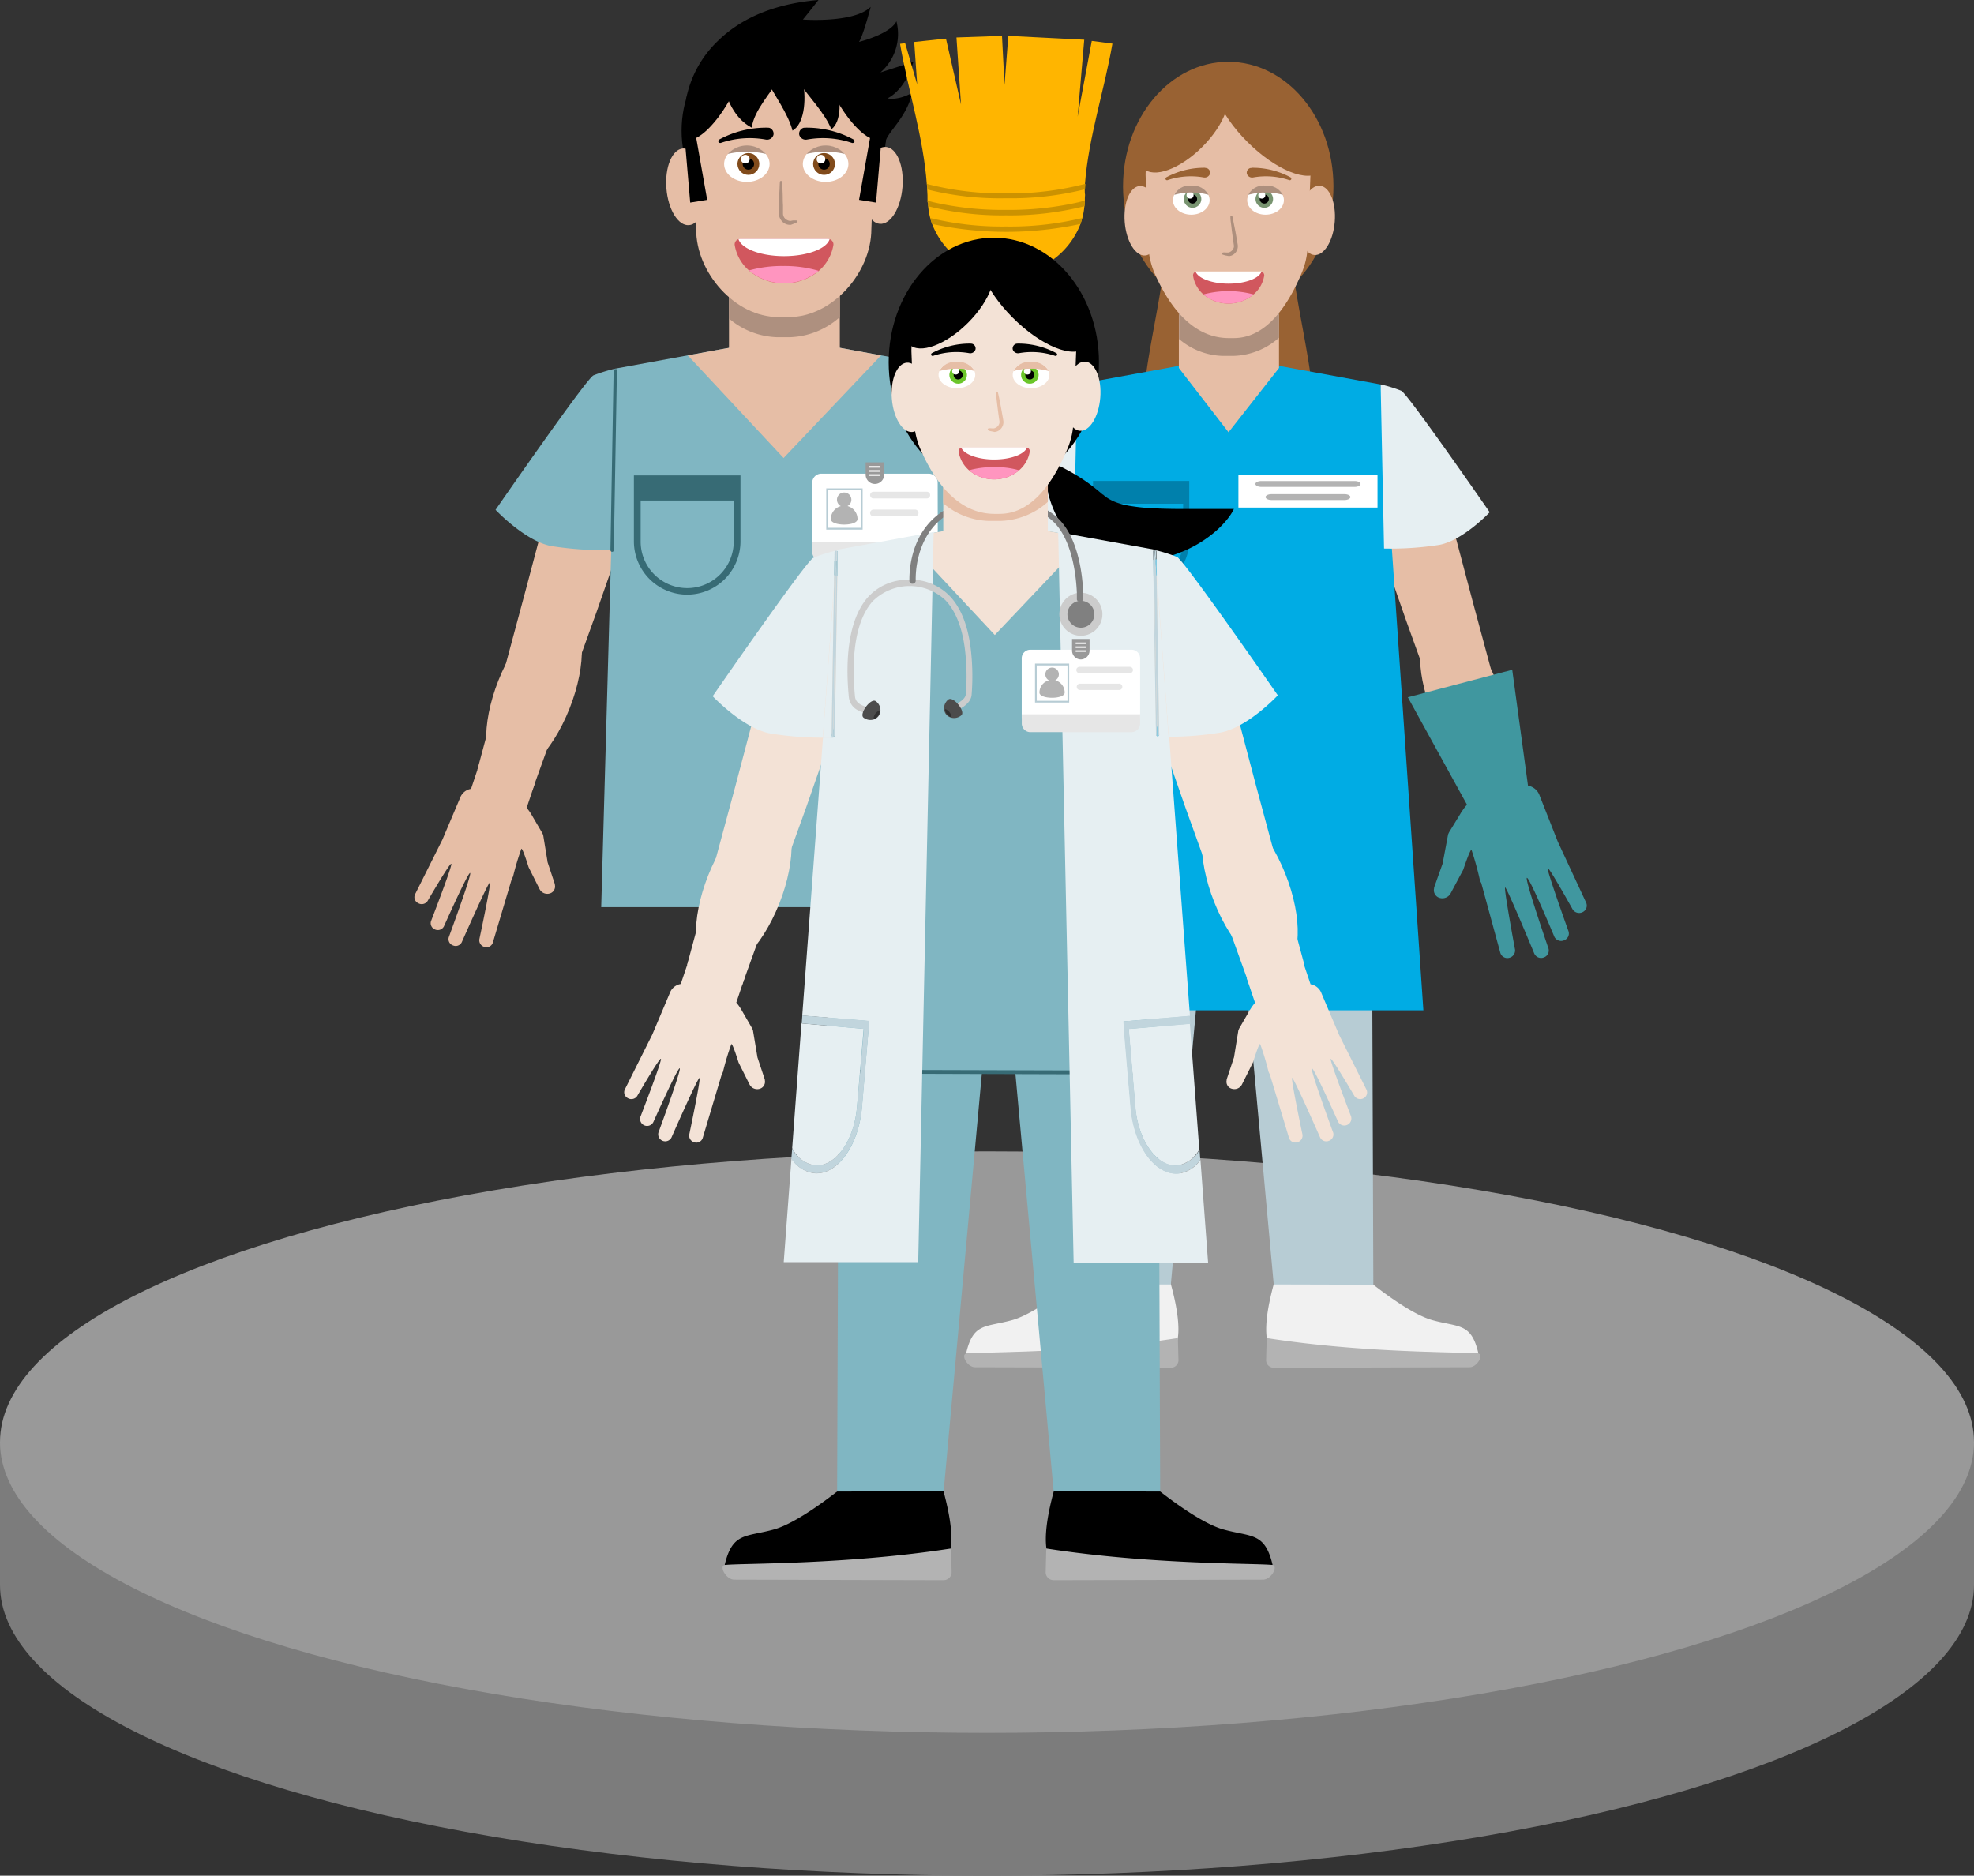 <svg id="Laag_1" data-name="Laag 1" xmlns="http://www.w3.org/2000/svg" viewBox="0 0 359.3 341.42"><rect x="0" y="0" width="359.3" height="341.42" fill="#333333" stroke="none"/><defs><style>.cls-1{fill:#7c7c7c;}.cls-13,.cls-2{fill:#999;}.cls-3{fill:#e6bea6;}.cls-4{fill:#80b6c2;}.cls-5{fill:#f2d0b9;}.cls-6{fill:#ae907f;}.cls-11,.cls-7{fill:#fff;}.cls-8{fill:#814b1b;}.cls-9{fill:#d1575e;}.cls-10{fill:#ff95bf;}.cls-11,.cls-12,.cls-13{fill-rule:evenodd;}.cls-12,.cls-17{fill:#e6e6e6;}.cls-14{fill:#f1f1f1;}.cls-15{fill:#b7ccd4;}.cls-16{fill:#b3b3b3;}.cls-18{fill:#376b75;}.cls-19{fill:#40979f;}.cls-20{fill:#996233;}.cls-21{fill:#00ace4;}.cls-22{fill:#e6eff2;}.cls-23{fill:#ad8f7d;}.cls-24{fill:#0080ac;}.cls-25{fill:#789470;}.cls-26{fill:#ab622c;}.cls-27{fill:#ccc;}.cls-28{fill:#ffb500;}.cls-29{fill:#cb9200;}.cls-30{fill:#004b50;}.cls-31{fill:#f3e2d6;}.cls-32{fill:#c1d5dd;}.cls-33{fill:none;}.cls-34{fill:gray;}.cls-35{fill:#4c4c4c;}.cls-36{fill:#303030;}.cls-37{fill:#6bc62a;}</style></defs><title>personeel</title><rect class="cls-1" y="262.5" width="12.55" height="26"/><rect class="cls-1" x="346.75" y="262.5" width="12.55" height="26"/><ellipse class="cls-1" cx="179.65" cy="288.5" rx="179.65" ry="52.92"/><ellipse class="cls-2" cx="179.65" cy="262.5" rx="179.65" ry="52.92"/><g id="Laag_2" data-name="Laag 2"><g id="Laag_3" data-name="Laag 3"><path class="cls-3" d="M127.65,167.55l10,3.72,11.68-32.41,11.23-32.18s2.14-7.62-5.61-9.87-9.79,5.16-9.79,5.16l-8.74,32.95Z" transform="translate(-40.75 -27.46)"/><path class="cls-3" d="M116.84,191.84a1.28,1.28,0,0,0,1.73-.36s4-6.88,4.32-6.79-3.69,10.45-3.69,10.45a1.23,1.23,0,0,0,.69,1.49,1.25,1.25,0,0,0,1.66-.54s4.39-9.85,4.77-9.72-3.88,11.68-3.88,11.68a1.21,1.21,0,0,0,.76,1.5,1.23,1.23,0,0,0,1.6-.58s4.83-10.95,5.11-10.86S128,198.44,128,198.44a1.26,1.26,0,0,0,.9,1.38,1.21,1.21,0,0,0,1.55-.76l3.45-11.6a3,3,0,0,0,.25-.51,49.49,49.49,0,0,1,1.5-5c.24-.12,1.27,3.22,1.27,3.22l.05.15,2,4a1.58,1.58,0,0,0,1.78.79,1.32,1.32,0,0,0,1-1.57l0-.12-1.39-4.2.06.15-.8-4.89-.14-.34L137.64,176a8.38,8.38,0,0,0-.46-.75q-.27-.39-.57-.75l1.51-4.5L128,166.53l-1.51,4.52a2.56,2.56,0,0,0-2,1.66l-3.2,7.56-5,10A1.2,1.2,0,0,0,116.84,191.84Z" transform="translate(-40.75 -27.46)"/><ellipse class="cls-3" cx="137.95" cy="153.86" rx="15.81" ry="6.96" transform="translate(-96.69 197.89) rotate(-68.36)"/><path class="cls-3" d="M239.42,167.55l-10,3.72-11.68-32.41L206.5,106.68s-2.14-7.62,5.61-9.87S221.9,102,221.9,102l8.72,32.95Z" transform="translate(-40.75 -27.46)"/><path class="cls-3" d="M250.23,191.84a1.27,1.27,0,0,1-1.72-.36s-4-6.88-4.32-6.79,3.68,10.45,3.68,10.45a1.22,1.22,0,0,1-.69,1.49,1.25,1.25,0,0,1-1.66-.54s-4.38-9.85-4.76-9.72,3.87,11.68,3.87,11.68a1.21,1.21,0,0,1-.72,1.48,1.24,1.24,0,0,1-1.64-.58s-4.83-10.95-5.11-10.86,1.91,10.35,1.91,10.35a1.24,1.24,0,0,1-.9,1.38,1.22,1.22,0,0,1-1.55-.76l-3.46-11.6a2.38,2.38,0,0,1-.24-.51,45.07,45.07,0,0,0-1.52-5c-.24-.12-1.26,3.22-1.26,3.22l0,.15-2,4a1.56,1.56,0,0,1-1.77.79,1.32,1.32,0,0,1-1-1.58l0-.13,1.39-4.18-.06.15.8-4.89.14-.34,1.83-3.17a8.5,8.5,0,0,1,.47-.75,6.74,6.74,0,0,1,.57-.75L229,170l10.1-3.42,1.51,4.52a2.56,2.56,0,0,1,2,1.66l3.18,7.56,4.95,10A1.18,1.18,0,0,1,250.23,191.84Z" transform="translate(-40.75 -27.46)"/><ellipse class="cls-3" cx="229.13" cy="153.84" rx="6.96" ry="15.81" transform="translate(-81.34 67.88) rotate(-21.64)"/><ellipse cx="142.69" cy="23.79" rx="18.63" ry="19.58"/><polygon class="cls-4" points="176.1 165.12 109.43 165.12 112.18 67.06 130.39 63.73 134.28 63.02 151.27 63.02 155.16 63.73 173.35 67.06 176.1 165.12"/><path class="cls-5" d="M192,80.6v6.26a13.43,13.43,0,0,1-7.68,2.59h-1.9a13.27,13.27,0,0,1-7.4-2.39V80.63Z" transform="translate(-40.75 -27.46)"/><polygon class="cls-3" points="160.36 64.69 142.63 83.37 125.19 64.69 134.01 63.07 152.13 63.18 160.36 64.69"/><path class="cls-4" d="M152.24,127.6a63.14,63.14,0,0,1-11.14-.74c-4.82-.91-10.15-6.6-10.15-6.6s16.49-23.85,17.82-24.48a29.31,29.31,0,0,1,4.16-1.27Z" transform="translate(-40.75 -27.46)"/><path class="cls-4" d="M214.79,127.6a63.28,63.28,0,0,0,11.15-.74c4.82-.91,10.14-6.6,10.14-6.6S219.6,96.41,218.26,95.78a28.58,28.58,0,0,0-4.16-1.28Z" transform="translate(-40.75 -27.46)"/><polygon class="cls-3" points="152.86 63.75 142.69 76.7 132.69 63.75 132.69 46.21 152.86 46.21 152.86 63.75"/><path class="cls-6" d="M193.62,76.27v8.9a14.35,14.35,0,0,1-9.12,3.67h-2.26a14.17,14.17,0,0,1-8.79-3.39V76.27Z" transform="translate(-40.75 -27.46)"/><ellipse class="cls-3" cx="165.61" cy="61.47" rx="3.57" ry="7" transform="translate(-45.11 -14.13) rotate(-4.55)"/><ellipse class="cls-3" cx="201.47" cy="61.21" rx="7.02" ry="3.58" transform="translate(83.63 229.7) rotate(-85.43)"/><path class="cls-3" d="M182.44,85.17h1.91c7.9,0,15-8.09,15-16l.65-16.8C200,44.47,195.34,37,187.44,37h-8.05c-7.9,0-12.58,7.43-12.58,15.34l.65,16.8C167.43,77.08,174.53,85.17,182.44,85.17Z" transform="translate(-40.75 -27.46)"/><path class="cls-7" d="M195.17,57.31c0,1.8-1.85,3.26-4.14,3.26s-4.15-1.46-4.15-3.26a2.88,2.88,0,0,1,.94-2.06,4.86,4.86,0,0,1,6.43,0A2.84,2.84,0,0,1,195.17,57.31Z" transform="translate(-40.75 -27.46)"/><circle class="cls-8" cx="149.99" cy="29.85" r="1.99"/><circle cx="149.99" cy="29.85" r="1.04"/><circle class="cls-7" cx="149.43" cy="28.97" r="0.79"/><ellipse class="cls-7" cx="135.94" cy="29.85" rx="4.14" ry="3.26"/><circle class="cls-8" cx="136.22" cy="29.85" r="1.99"/><circle cx="136.22" cy="29.85" r="1.04"/><circle class="cls-7" cx="135.66" cy="28.97" r="0.79"/><path d="M180.36,50.7a17.92,17.92,0,0,0-8.66,2.14.36.36,0,0,0-.17.48v0a.38.38,0,0,0,.44.15,16.35,16.35,0,0,1,8.18-.6,1.21,1.21,0,0,0,1.38-.84,1.11,1.11,0,0,0-.83-1.32l-.12,0Z" transform="translate(-40.75 -27.46)"/><path d="M187.43,50.7a17.91,17.91,0,0,1,8.65,2.14.36.36,0,0,1,.17.48v0a.39.39,0,0,1-.46.15,16.31,16.31,0,0,0-8.17-.6,1.23,1.23,0,0,1-1.39-.84,1.11,1.11,0,0,1,.85-1.32l.1,0Z" transform="translate(-40.75 -27.46)"/><path class="cls-9" d="M192.45,72a7.92,7.92,0,0,1-2.69,4.78,9.83,9.83,0,0,1-12.66-.07A7.82,7.82,0,0,1,174.47,72a1,1,0,0,1,.7-1,1.22,1.22,0,0,1,.38-.07h15.82a1.22,1.22,0,0,1,.38.07A1,1,0,0,1,192.45,72Z" transform="translate(-40.75 -27.46)"/><path class="cls-10" d="M189.75,76.75a9.83,9.83,0,0,1-12.66-.07,22.2,22.2,0,0,1,6.23-.8A21.88,21.88,0,0,1,189.75,76.75Z" transform="translate(-40.75 -27.46)"/><path class="cls-7" d="M191.75,71c-.54,1.74-4.06,3.08-8.29,3.08s-7.73-1.34-8.29-3.08a1,1,0,0,1,.38-.07h15.82A1,1,0,0,1,191.75,71Z" transform="translate(-40.75 -27.46)"/><path class="cls-6" d="M185.79,67.93c-.17.09-.35.17-.54.25l-.53.2h-.09a1.83,1.83,0,0,1-1.22-.35,2.11,2.11,0,0,1-.76-1,1.81,1.81,0,0,1-.12-.64V64.79c0-.7,0-1.4.06-2.1s.06-1.4.11-2.1a.2.2,0,0,1,.4,0c.06.7.08,1.4.11,2.1s0,1.4.06,2.1v1.59a1.36,1.36,0,0,0,.08.39,1.29,1.29,0,0,0,.48.63,1.67,1.67,0,0,0,.75.28h-.09c.19,0,.39-.06.59-.09a6.08,6.08,0,0,1,.61,0,.19.19,0,0,1,.19.2.21.21,0,0,1-.1.17Z" transform="translate(-40.75 -27.46)"/><path class="cls-11" d="M211.42,115.33a1.65,1.65,0,0,0-1.66-1.65H190.25a1.65,1.65,0,0,0-1.66,1.65h0v11.54h22.85Z" transform="translate(-40.75 -27.46)"/><path class="cls-12" d="M190.25,129.58h19.53a1.66,1.66,0,0,0,1.66-1.66v-1.75H188.59V128A1.67,1.67,0,0,0,190.25,129.58Z" transform="translate(-40.75 -27.46)"/><path class="cls-13" d="M200,115.55h0a1.69,1.69,0,0,1-1.69-1.69v-2.24h3.37v2.24a1.69,1.69,0,0,1-1.68,1.69Z" transform="translate(-40.75 -27.46)"/><rect class="cls-14" x="158.23" y="84.81" width="2.02" height="0.32"/><rect class="cls-14" x="158.23" y="85.57" width="2.02" height="0.32"/><rect class="cls-14" x="158.23" y="86.32" width="2.02" height="0.32"/><path class="cls-15" d="M197.76,123.87h-6.62v-7.51h6.62Zm-6.26-.34h5.93v-6.84h-6Z" transform="translate(-40.75 -27.46)"/><path class="cls-16" d="M195,119.58a1.29,1.29,0,0,0,.71-1.16,1.31,1.31,0,0,0-2.62,0,1.33,1.33,0,0,0,.7,1.17,2.44,2.44,0,0,0-1.82,2.35c0,1.34,4.86,1.34,4.86,0A2.43,2.43,0,0,0,195,119.58Z" transform="translate(-40.75 -27.46)"/><path class="cls-17" d="M209.44,118.19h-9.71a.61.61,0,0,1,0-1.22h9.71a.61.61,0,0,1,0,1.22Z" transform="translate(-40.75 -27.46)"/><path class="cls-17" d="M207.32,121.44h-7.59a.61.61,0,0,1-.61-.61.61.61,0,0,1,.61-.61h7.59a.61.61,0,0,1,.61.61.61.61,0,0,1-.61.61Z" transform="translate(-40.75 -27.46)"/><path class="cls-18" d="M175.53,116.35V114h-19.4v4.61h0V126a9.7,9.7,0,0,0,9.7,9.7h0a9.71,9.71,0,0,0,9.7-9.69h0Zm-9.7,18.16a8.47,8.47,0,0,1-8.47-8.47v-7.47H174.3V126A8.47,8.47,0,0,1,165.83,134.51Z" transform="translate(-40.75 -27.46)"/><path d="M177.58,50.7c-7-3.58-7.47-18.72,1.16-16.23C190.25,37.79,178.41,44.31,177.58,50.7Z" transform="translate(-40.75 -27.46)"/><path d="M185,51.24c4.09-2.28,2.09-16.36-3.22-15.33C174.7,37.28,183.46,45.16,185,51.24Z" transform="translate(-40.75 -27.46)"/><path d="M192.07,51c3.76-2.82-.14-16.5-5.24-14.77C180,38.56,189.76,45.16,192.07,51Z" transform="translate(-40.75 -27.46)"/><polygon points="128.72 36.38 125.63 36.88 124.46 23.26 126.03 21.19 128.72 36.38"/><ellipse cx="170.54" cy="44.37" rx="9.63" ry="3.25" transform="translate(6.09 142.42) rotate(-60)"/><polygon points="156.36 36.38 159.45 36.88 160.62 23.26 159.06 21.19 156.36 36.38"/><ellipse cx="196.04" cy="44.38" rx="3.25" ry="9.63" transform="translate(-36.68 76.51) rotate(-30)"/><path d="M165.61,45.61a19.88,19.88,0,0,1,5.9-10.79,22.43,22.43,0,0,1,3.08-2.5c3.5-2.38,8.37-4.29,15.13-4.86-1.79,2.31-2.83,3.56-2.83,3.56s9.28.7,12.34-2.31c-1.55,5.82-2.14,6.38-2.14,6.38s5.69-1.4,6.82-3.76A9.26,9.26,0,0,1,201,40.65l6-1.93c-1.61,5.37-4.72,6.64-4.72,6.64s1.78.5,4.48-1c-.88,4.44-4.75,7.42-4.81,8.94s-12.66-14.09-18.11-14S165.61,45.61,165.61,45.61Z" transform="translate(-40.75 -27.46)"/><path class="cls-6" d="M180.16,55.48a15.16,15.16,0,0,0-6.93,0,4.68,4.68,0,0,1,6.6-.33Z" transform="translate(-40.75 -27.46)"/><path class="cls-6" d="M194.5,55.48a15.2,15.2,0,0,0-6.94,0,4.69,4.69,0,0,1,6.61-.33Z" transform="translate(-40.75 -27.46)"/><path class="cls-18" d="M152.16,127.91h0a.31.31,0,0,1-.3-.29h0l.58-32.7a.3.3,0,0,1,.3-.28h0a.28.28,0,0,1,.3.27v0l-.57,32.72A.3.3,0,0,1,152.16,127.91Z" transform="translate(-40.75 -27.46)"/><path class="cls-18" d="M214.8,127.78a.29.29,0,0,1-.3-.28l-.58-32.73a.3.3,0,0,1,.3-.29h0a.31.31,0,0,1,.31.28l.58,32.73a.31.31,0,0,1-.3.29Z" transform="translate(-40.75 -27.46)"/><path class="cls-5" d="M275,261.26l12.67,0-.54-40.7.69-41.49s-.4-9.63-10.14-9.27-9.24,9.69-9.24,9.69l4.7,40.92Z" transform="translate(-40.75 -27.46)"/><path class="cls-14" d="M288.6,259.59s8,6.81,12.85,8.16,7.1.43,8.4,6.09c-5.77,0-38-1.25-38-1.25s-2.11-2.28,1.39-13.6c.3-1,1.67-1.56,2.31-.75,2.43,3.05,6.85,2.26,11.15,1.32A1.5,1.5,0,0,1,288.6,259.59Z" transform="translate(-40.75 -27.46)"/><path class="cls-16" d="M308.21,276.33l-33.48.09h-2.15a1.38,1.38,0,0,1-1.38-1.35l.11-4.05c18.12,2.83,35.79,2.47,38.51,2.83C310.86,274,309.67,276.33,308.21,276.33Z" transform="translate(-40.75 -27.46)"/><polygon class="cls-15" points="231.84 233.8 249.97 233.85 249.66 148.2 224 148.2 231.84 233.8"/><path class="cls-5" d="M251.46,261.26l-12.66,0,.53-40.7L238.65,179s.4-9.63,10.14-9.27,9.23,9.69,9.23,9.69l-4.69,40.92Z" transform="translate(-40.75 -27.46)"/><path class="cls-14" d="M237.85,259.59s-8,6.81-12.87,8.16-7.09.43-8.39,6.09c5.76,0,38-1.25,38-1.25s2.15-2.28-1.38-13.6c-.31-1-1.67-1.56-2.31-.75-2.43,3.05-6.85,2.26-11.15,1.32A1.52,1.52,0,0,0,237.85,259.59Z" transform="translate(-40.75 -27.46)"/><path class="cls-16" d="M218.24,276.33l33.49.09h2.14a1.38,1.38,0,0,0,1.38-1.35l-.11-4.05c-18.12,2.83-35.78,2.47-38.5,2.83C215.59,274,216.78,276.33,218.24,276.33Z" transform="translate(-40.75 -27.46)"/><polygon class="cls-15" points="213.11 233.8 194.97 233.85 195.28 148.2 220.95 148.2 213.11 233.8"/><path class="cls-3" d="M317,167.36l-9.34,3.48-10.93-30.31-10.5-30.09s-2-7.12,5.25-9.23,9.15,4.83,9.15,4.83l8.15,30.81Z" transform="translate(-40.75 -27.46)"/><ellipse class="cls-3" cx="307.38" cy="154.54" rx="6.51" ry="14.8" transform="translate(-76.08 96.79) rotate(-21.64)"/><path class="cls-19" d="M328.9,193.44A1.4,1.4,0,0,1,327,193s-4.23-7.61-4.54-7.51S326.25,197,326.25,197a1.32,1.32,0,0,1-.79,1.61,1.36,1.36,0,0,1-1.79-.63s-4.54-10.86-5-10.73,3.93,12.87,3.93,12.87a1.33,1.33,0,0,1-.83,1.61A1.35,1.35,0,0,1,320,201s-5-12.06-5.29-12,1.8,11.31,1.8,11.31a1.38,1.38,0,0,1-1,1.48,1.33,1.33,0,0,1-1.67-.87l-3.48-12.74a2.2,2.2,0,0,1-.25-.54,53.68,53.68,0,0,0-1.52-5.48c-.26-.14-1.46,3.48-1.46,3.48l-.06.16-2.29,4.29a1.71,1.71,0,0,1-1.95.82,1.46,1.46,0,0,1-1.05-1.76s0-.08,0-.13l1.61-4.53-.06.17,1-5.32.16-.36,2.08-3.4c.07-.15.44-.68.54-.82a7.4,7.4,0,0,1,.66-.82l-10.77-19.56,19-5,2.87,21.09a2.76,2.76,0,0,1,2.14,1.87l3.28,8.32,5.14,11.06A1.31,1.31,0,0,1,328.9,193.44Z" transform="translate(-40.75 -27.46)"/><path class="cls-3" d="M212.15,153.39,224.53,149l-7-6.22,26.65-31.7s2.91-6.81-4-9.82-9.67,3.63-9.67,3.63l-26.25,36.88Z" transform="translate(-40.75 -27.46)"/><path class="cls-20" d="M279.31,95.9a82.71,82.71,0,0,1-30,0c1.29-9.44,3.88-18.77,3.88-28.33h22.25C275.43,77.13,278,86.47,279.31,95.9Z" transform="translate(-40.75 -27.46)"/><ellipse class="cls-20" cx="223.56" cy="33.93" rx="19.15" ry="22.68"/><polygon class="cls-21" points="259.08 183.9 188.28 183.9 196.05 69.98 212.5 66.97 216.01 66.32 231.36 66.32 234.87 66.97 251.3 69.98 259.08 183.9"/><path class="cls-5" d="M272.11,84.86v5.66a12.13,12.13,0,0,1-6.95,2.33h-1.71a12.05,12.05,0,0,1-6.69-2.14V84.86Z" transform="translate(-40.75 -27.46)"/><path class="cls-22" d="M236.18,127.31a57.32,57.32,0,0,1-10.06-.67c-4.36-.83-9.17-5.94-9.17-5.94s14.89-21.55,16.1-22.11a25.81,25.81,0,0,1,3.75-1.16Z" transform="translate(-40.75 -27.46)"/><path class="cls-22" d="M292.67,127.31a57.41,57.41,0,0,0,10.07-.67c4.36-.83,9.16-5.94,9.16-5.94S297,99.15,295.81,98.59a25.94,25.94,0,0,0-3.76-1.16Z" transform="translate(-40.75 -27.46)"/><polygon class="cls-3" points="232.8 66.98 223.61 78.68 214.57 66.98 214.57 51.14 232.8 51.14 232.8 66.98"/><path class="cls-23" d="M273.55,80.93v8a13,13,0,0,1-8.25,3.31h-2a12.73,12.73,0,0,1-7.94-3.07V80.93Z" transform="translate(-40.75 -27.46)"/><ellipse class="cls-3" cx="248.69" cy="67.62" rx="3.23" ry="6.34" transform="translate(-45.35 -7.41) rotate(-4.57)"/><ellipse class="cls-3" cx="280.48" cy="67.57" rx="6.32" ry="3.22" transform="translate(150.13 314.35) rotate(-85.45)"/><path class="cls-3" d="M265,89c1.93,0,7.72,0,12.7-11.9a13.94,13.94,0,0,0,1.07-4.9l.5-12.81c0-7.13-4.23-13.85-11.37-13.85h-7.27c-7.14,0-11.36,6.72-11.36,13.85l.49,12.74a14.36,14.36,0,0,0,1.2,5.2C256.31,89.39,263.1,89,265,89Z" transform="translate(-40.75 -27.46)"/><path class="cls-20" d="M260.06,58a14.5,14.5,0,0,0-7,1.73.31.31,0,0,0-.14.4h0a.3.3,0,0,0,.36.12,13.29,13.29,0,0,1,6.59-.48,1,1,0,0,0,1.11-.67.88.88,0,0,0-.67-1.06h-.09Z" transform="translate(-40.75 -27.46)"/><path class="cls-20" d="M268.62,58a14.5,14.5,0,0,1,7,1.73.3.3,0,0,1,.14.4h0a.3.3,0,0,1-.36.12,13.25,13.25,0,0,0-6.58-.48,1,1,0,0,1-1.12-.67.88.88,0,0,1,.67-1.06h.1Z" transform="translate(-40.75 -27.46)"/><path class="cls-9" d="M270.86,77.61a5.6,5.6,0,0,1-1.95,3.44,7.08,7.08,0,0,1-9.12,0,5.63,5.63,0,0,1-1.88-3.4.68.68,0,0,1,.5-.74.8.8,0,0,1,.27,0H270.1a.8.8,0,0,1,.27,0A.69.69,0,0,1,270.86,77.61Z" transform="translate(-40.75 -27.46)"/><path class="cls-10" d="M268.91,81.05a7.08,7.08,0,0,1-9.12,0,17.63,17.63,0,0,1,9.12,0Z" transform="translate(-40.75 -27.46)"/><path class="cls-7" d="M270.36,76.87c-.4,1.26-2.93,2.22-6,2.22s-5.59-1-6-2.22a.84.84,0,0,1,.27,0h11.42A.86.86,0,0,1,270.36,76.87Z" transform="translate(-40.75 -27.46)"/><path class="cls-23" d="M263.35,73.82a4.61,4.61,0,0,0,.53.15l.54.1h.08a1.68,1.68,0,0,0,1-.48,1.83,1.83,0,0,0,.53-1.6l-.08-.48-.16-.93c-.11-.62-.22-1.25-.35-1.86s-.24-1.25-.38-1.87a.19.19,0,0,0-.22-.13.18.18,0,0,0-.14.19c0,.63.12,1.26.19,1.89s.16,1.26.24,1.88l.13.94.07.46a1.09,1.09,0,0,1,0,.36,1.2,1.2,0,0,1-.35.63,1.37,1.37,0,0,1-.62.35h-.47a1.94,1.94,0,0,0-.53,0,.18.18,0,0,0-.15.2A.16.16,0,0,0,263.35,73.82Z" transform="translate(-40.75 -27.46)"/><rect class="cls-7" x="225.41" y="86.47" width="25.32" height="5.92"/><path class="cls-16" d="M287.32,116.09h-17c-.59,0-1.07-.25-1.07-.54s.48-.53,1.07-.53h17c.6,0,1.07.24,1.07.53S287.92,116.09,287.32,116.09Z" transform="translate(-40.75 -27.46)"/><path class="cls-16" d="M285.47,118.48H272.18c-.6,0-1.08-.25-1.08-.54s.48-.53,1.08-.53h13.29c.59,0,1.07.24,1.07.53S286.06,118.48,285.47,118.48Z" transform="translate(-40.75 -27.46)"/><path class="cls-24" d="M257.21,117.14V115H239.7v4.16h0v6.75a8.76,8.76,0,0,0,8.75,8.76h0a8.76,8.76,0,0,0,8.76-8.76h0Zm-8.76,16.41a7.66,7.66,0,0,1-7.65-7.65v-6.75h15.3v6.75a7.64,7.64,0,0,1-7.65,7.65Z" transform="translate(-40.75 -27.46)"/><ellipse class="cls-20" cx="256.21" cy="50.8" rx="10.35" ry="4.79" transform="translate(-1.63 168.59) rotate(-45)"/><ellipse class="cls-20" cx="271.71" cy="49.33" rx="5.57" ry="13.19" transform="translate(3.95 179.12) rotate(-45)"/><ellipse class="cls-7" cx="216.83" cy="36.44" rx="3.34" ry="2.64"/><ellipse class="cls-7" cx="230.35" cy="36.44" rx="3.34" ry="2.64"/><circle class="cls-25" cx="217.06" cy="36.23" r="1.6"/><circle cx="217.06" cy="36.23" r="0.83"/><circle class="cls-7" cx="216.61" cy="35.52" r="0.64"/><circle class="cls-25" cx="230.12" cy="36.23" r="1.6"/><circle cx="230.12" cy="36.23" r="0.83"/><circle class="cls-7" cx="229.67" cy="35.52" r="0.64"/><path class="cls-26" d="M223.89,222.27h0a2.39,2.39,0,0,0,2.39-2.39h0V80.73H221.5V219.88a2.39,2.39,0,0,0,2.39,2.39Z" transform="translate(-40.75 -27.46)"/><rect class="cls-27" x="180.75" y="48.35" width="4.77" height="8.19"/><path class="cls-28" d="M238.2,63.67V64a8.42,8.42,0,0,1-.07,1,12.9,12.9,0,0,1-.38,2.15c-.1.36-.21.72-.33,1.07a14.48,14.48,0,0,1-27,.05,10.22,10.22,0,0,1-.34-1.07,13.11,13.11,0,0,1-.39-2.15c0-.24,0-.49-.06-.73v-.64a12.91,12.91,0,0,1,.11-1.64,7.52,7.52,0,0,1,.15-1A14.4,14.4,0,0,1,238,61c.06.32.11.63.15,1s0,.48.07.72S238.2,63.35,238.2,63.67Z" transform="translate(-40.75 -27.46)"/><path class="cls-28" d="M243.23,35.4c-1.47,8.53-4.34,17-5,25.54l-.07,1,0,.75c0,.44,0,.87,0,1.3v.3H209.57V64c0-.69,0-1.37-.06-2,0-.34,0-.68-.07-1-.61-8.58-3.39-17-4.87-25.56l.93-.12,2.19,7.51-.54-7.73,5.78-.61,2.74,12-.83-12.21,8.29-.29.46,8.93.69-8.93,13.82.7-1.2,14,2.57-13.78S242,35.22,243.23,35.4Z" transform="translate(-40.75 -27.46)"/><path class="cls-29" d="M237.74,67.15q-.15.55-.33,1.08a64.27,64.27,0,0,1-27,0c-.13-.36-.24-.72-.34-1.08a55.38,55.38,0,0,0,13.77,1.54A55.94,55.94,0,0,0,237.74,67.15Z" transform="translate(-40.75 -27.46)"/><path class="cls-29" d="M238.21,64a8.43,8.43,0,0,1-.06,1,55.47,55.47,0,0,1-14.31,1.66A54.53,54.53,0,0,1,209.67,65c0-.25,0-.49,0-.74h-.05V64h0l1,.27a57.18,57.18,0,0,0,13.24,1.4,57.29,57.29,0,0,0,13.24-1.4l1.07-.3Z" transform="translate(-40.75 -27.46)"/><path class="cls-29" d="M238.31,60.94c0,.34-.05.68-.07,1l-.1,0a55.54,55.54,0,0,1-14.28,1.61A54.36,54.36,0,0,1,209.73,62l-.2-.06c0-.33,0-.67-.06-1l.41.11a54.49,54.49,0,0,0,14,1.61A54.27,54.27,0,0,0,238,61Z" transform="translate(-40.75 -27.46)"/><path class="cls-23" d="M260.72,62.93a11.37,11.37,0,0,0-6.23,0,3.11,3.11,0,0,1,3.12-1.68A3.22,3.22,0,0,1,260.72,62.93Z" transform="translate(-40.75 -27.46)"/><path class="cls-23" d="M274.25,62.93a11.62,11.62,0,0,0-6.3,0,3.14,3.14,0,0,1,3.15-1.68A3.24,3.24,0,0,1,274.25,62.93Z" transform="translate(-40.75 -27.46)"/><path class="cls-19" d="M227.55,149c0,6.24-3.85,9-10.09,9s-16.36-4.32-16.36-10.57,2.82-13.95,9.07-13.95S227.55,142.75,227.55,149Z" transform="translate(-40.75 -27.46)"/><path class="cls-19" d="M230.21,154.66a2.43,2.43,0,0,1-1.67-2.15l-.16-10.14a2.11,2.11,0,0,1,2.15-2.06h.22a2.52,2.52,0,0,1,2.43,2.32l.15,10.14a2.09,2.09,0,0,1-2.14,2.06H231A2.8,2.8,0,0,1,230.21,154.66Z" transform="translate(-40.75 -27.46)"/><path class="cls-30" d="M231.28,155.17H231a3.06,3.06,0,0,1-.86-.18h0a2.77,2.77,0,0,1-1.9-2.48L228,142.36a2.24,2.24,0,0,1,.7-1.69,2.74,2.74,0,0,1,2-.71,2.87,2.87,0,0,1,2.75,2.69l.16,10.14a2.24,2.24,0,0,1-.7,1.68A2.7,2.7,0,0,1,231.28,155.17Zm-.95-.84a2.09,2.09,0,0,0,.66.13,1.93,1.93,0,0,0,1.5-.53,1.58,1.58,0,0,0,.49-1.17l-.15-10.15a2.15,2.15,0,0,0-2.11-2,2,2,0,0,0-1.49.54,1.57,1.57,0,0,0-.5,1.17l.16,10.15a2.08,2.08,0,0,0,1.44,1.83Z" transform="translate(-40.75 -27.46)"/><path class="cls-19" d="M218.55,136.58s8.58,1.7,9.29,1.82,4,2.1,1.07,6.5c1.07,2.27.71,4.67-.87,5.31,1.07,1.5,1,4.59-.47,5.36.6,1.69-.15,4-.91,4.45s-4.34.8-4.77.86a7,7,0,0,1-6,0c-1.64-.82-1.83-4.62-1.86-5.08s-1.25-2.86-1.2-3.63.44-2.46.43-3.13-1.07-2.05-.88-3.56a5.67,5.67,0,0,1,1.61-3.22c-.35-2.56-.44-3.16-.13-3.69A4,4,0,0,1,218.55,136.58Z" transform="translate(-40.75 -27.46)"/><path class="cls-30" d="M219.26,161.94a8.07,8.07,0,0,1-3.56-.67h0c-1.53-.78-1.94-3.67-2-5.33v-.05a7.79,7.79,0,0,0-.42-1.14,7.44,7.44,0,0,1-.78-2.54,9.67,9.67,0,0,1,.21-1.43,13.23,13.23,0,0,0,.22-1.66,3.1,3.1,0,0,0-.29-.84,5.39,5.39,0,0,1-.59-2.79,5.9,5.9,0,0,1,1.57-3.29c-.35-2.53-.43-3.13-.06-3.75v0a4.39,4.39,0,0,1,5.11-2.15h0c.08,0,8.58,1.7,9.28,1.82a3.61,3.61,0,0,1,2.25,2c.42,1,.61,2.59-.84,4.86a5.42,5.42,0,0,1,.3,4,2.67,2.67,0,0,1-1.07,1.36A5.48,5.48,0,0,1,229,154a3,3,0,0,1-1,1.74c.47,1.75-.23,4.08-1.16,4.6a19.88,19.88,0,0,1-4.58.87l-.31,0a1.48,1.48,0,0,0-.27.1A6.69,6.69,0,0,1,219.26,161.94ZM216,160.62a6.37,6.37,0,0,0,5.39.08,2.64,2.64,0,0,1,.45-.15l.33,0a18.46,18.46,0,0,0,4.32-.78c.58-.33,1.32-2.44.76-4a.34.34,0,0,1,.16-.42,2.05,2.05,0,0,0,.91-1.44,4.59,4.59,0,0,0-.56-3.43.34.34,0,0,1,.06-.48l.09-.05a1.87,1.87,0,0,0,1.07-1.15,4.77,4.77,0,0,0-.36-3.68.34.34,0,0,1,0-.34c1.11-1.66,1.42-3.16.9-4.35a3,3,0,0,0-1.73-1.61c-.71-.12-9-1.75-9.3-1.82a3.71,3.71,0,0,0-4.38,1.82v0c-.23.4-.17.92.15,3.31v.15a.31.31,0,0,1-.08.28,5.39,5.39,0,0,0-1.5,3,4.72,4.72,0,0,0,.54,2.42,3.6,3.6,0,0,1,.34,1.1,12,12,0,0,1-.23,1.8c-.09.51-.18,1-.2,1.35a9.18,9.18,0,0,0,.73,2.24,5.84,5.84,0,0,1,.47,1.35v.06c.17,2.55.78,4.28,1.68,4.73Z" transform="translate(-40.75 -27.46)"/><path class="cls-30" d="M228.88,145.11,218.78,143a.43.43,0,0,1-.33-.5.42.42,0,0,1,.5-.32h0l10,2.54a.2.2,0,0,1,.16.25.2.2,0,0,1-.25.16h0Z" transform="translate(-40.75 -27.46)"/><path class="cls-30" d="M228,150.41l-10.68-1.25a.41.41,0,0,1-.37-.46.43.43,0,0,1,.47-.37h0L228,150a.21.21,0,0,1,.18.24h0A.2.2,0,0,1,228,150.41Z" transform="translate(-40.75 -27.46)"/><path class="cls-30" d="M227.63,155.72l-10.31.28a.41.41,0,0,1-.41-.42.41.41,0,0,1,.41-.42h0l10.31.14a.21.21,0,0,1,.21.21A.21.21,0,0,1,227.63,155.72Z" transform="translate(-40.75 -27.46)"/><path class="cls-5" d="M235.1,298.91l13.54,0-.58-43.51L248.8,211s-.44-10.29-10.84-9.91-9.89,10.37-9.89,10.37l5,43.75Z" transform="translate(-40.75 -27.46)"/><path d="M249.65,297.13s8.58,7.28,13.74,8.72,7.58.46,9,6.5c-6.17,0-40.6-1.34-40.6-1.34s-2.27-2.43,1.48-14.53c.32-1.08,1.79-1.66,2.47-.8,2.59,3.26,7.32,2.42,11.92,1.41A1.6,1.6,0,0,1,249.65,297.13Z" transform="translate(-40.75 -27.46)"/><path class="cls-16" d="M270.61,315l-35.79.09h-2.27a1.45,1.45,0,0,1-1.47-1.43h0l.11-4.33c19.37,3,38.26,2.65,41.17,3C273.45,312.49,272.18,315,270.61,315Z" transform="translate(-40.75 -27.46)"/><polygon class="cls-4" points="191.78 271.44 211.17 271.5 210.84 179.93 183.4 179.93 191.78 271.44"/><path class="cls-5" d="M209.94,298.91l-13.54,0,.58-43.51L196.25,211s.43-10.29,10.84-9.91S217,211.46,217,211.46l-5,43.75Z" transform="translate(-40.75 -27.46)"/><path d="M195.39,297.13s-8.58,7.28-13.74,8.72-7.58.46-9,6.5c6.17,0,40.6-1.34,40.6-1.34s2.27-2.43-1.48-14.53c-.32-1.08-1.78-1.66-2.47-.8-2.59,3.26-7.32,2.42-11.92,1.41A1.6,1.6,0,0,0,195.39,297.13Z" transform="translate(-40.75 -27.46)"/><path class="cls-16" d="M174.43,315l35.8.09h2.26a1.45,1.45,0,0,0,1.47-1.43h0l-.11-4.33c-19.38,3-38.26,2.65-41.17,3C171.59,312.49,172.87,315,174.43,315Z" transform="translate(-40.75 -27.46)"/><polygon class="cls-4" points="171.76 271.44 152.37 271.5 152.7 179.93 180.13 179.93 171.76 271.44"/><polygon class="cls-4" points="211.32 195.26 151.08 195.26 152.35 100.21 169.52 97.06 173.19 96.39 189.22 96.39 192.89 97.06 210.04 100.21 211.32 195.26"/><path class="cls-18" d="M193.05,222.52a.33.33,0,0,1,.29-.34l59.23.17a.36.36,0,0,1,.28.43.37.37,0,0,1-.28.28l-59.23-.18a.33.33,0,0,1-.28-.36Z" transform="translate(-40.75 -27.46)"/><path class="cls-31" d="M278.16,203.05l-10,3.71-11.68-32.4-11.22-32.19s-2.15-7.61,5.61-9.87,9.78,5.15,9.78,5.15l8.71,33Z" transform="translate(-40.75 -27.46)"/><path class="cls-31" d="M289,227.34a1.26,1.26,0,0,1-1.71-.36s-4.05-6.89-4.33-6.79,3.69,10.45,3.69,10.45a1.28,1.28,0,0,1-2.35,1s-4.39-9.85-4.77-9.72,3.88,11.71,3.88,11.71a1.22,1.22,0,0,1-.73,1.47,1.24,1.24,0,0,1-1.64-.58s-4.83-10.95-5.1-10.86,1.88,10.33,1.88,10.33a1.24,1.24,0,0,1-.9,1.38,1.21,1.21,0,0,1-1.54-.75h0L271.87,223a2.55,2.55,0,0,1-.24-.5,47.32,47.32,0,0,0-1.51-5c-.25-.13-1.26,3.22-1.26,3.22l-.06.15-2,4a1.56,1.56,0,0,1-1.78.79,1.32,1.32,0,0,1-1-1.58l0-.13,1.39-4.18-.05.15.79-4.89.14-.34,1.83-3.16c.06-.14.39-.64.47-.76a7.25,7.25,0,0,1,.6-.77l-1.52-4.5,10.1-3.39,1.52,4.51a2.56,2.56,0,0,1,2,1.67l3.19,7.53,5,10A1.19,1.19,0,0,1,289,227.34Z" transform="translate(-40.75 -27.46)"/><ellipse class="cls-31" cx="267.88" cy="189.34" rx="6.96" ry="15.81" transform="matrix(0.93, -0.37, 0.37, 0.93, -91.7, 84.67)"/><path class="cls-31" d="M165.83,203.05l10,3.71,11.68-32.4,11.23-32.19s2.15-7.61-5.61-9.87-9.79,5.15-9.79,5.15l-8.71,33Z" transform="translate(-40.75 -27.46)"/><path class="cls-31" d="M155,227.34a1.27,1.27,0,0,0,1.72-.36s4-6.89,4.32-6.79-3.68,10.45-3.68,10.45a1.27,1.27,0,0,0,2.34,1s4.39-9.85,4.77-9.72-3.88,11.71-3.88,11.71a1.28,1.28,0,0,0,2.37.91s4.83-11,5.11-10.86S166.2,234,166.2,234a1.26,1.26,0,0,0,.9,1.38,1.21,1.21,0,0,0,1.55-.76l3.47-11.6a2.38,2.38,0,0,0,.24-.51,47.17,47.17,0,0,1,1.51-5c.24-.13,1.27,3.22,1.27,3.22l.05.15,2,4a1.57,1.57,0,0,0,1.77.79,1.34,1.34,0,0,0,1-1.6l0-.11-1.39-4.18.05.14L177.8,215l-.14-.34-1.84-3.18c-.14-.26-.3-.51-.46-.75a7.47,7.47,0,0,0-.59-.77l1.51-4.5-10.1-3.4-1.52,4.51a2.56,2.56,0,0,0-2,1.67l-3.18,7.53-5,10A1.2,1.2,0,0,0,155,227.34Z" transform="translate(-40.75 -27.46)"/><ellipse class="cls-31" cx="176.13" cy="189.36" rx="15.81" ry="6.96" transform="translate(-105.59 255.79) rotate(-68.36)"/><path class="cls-31" d="M231.47,120.37v1.24c-2.39-1.8-5.59-2.69-9.51-2.69a15.61,15.61,0,0,0-9.51,2.69v-1.24a20,20,0,0,1,19,0Z" transform="translate(-40.75 -27.46)"/><path d="M231.62,111.1a1,1,0,0,0,.29.25,2.14,2.14,0,0,0,.32.2,6.37,6.37,0,0,0,.63.35l1.24.63c.81.43,1.61.85,2.35,1.3a32,32,0,0,1,4.17,2.94l.48.4.23.2.12.11.07,0a5.37,5.37,0,0,0,.53.44,7.9,7.9,0,0,0,1.22.71,9.47,9.47,0,0,0,1.46.54,14.09,14.09,0,0,0,1.71.38,33.86,33.86,0,0,0,4,.42c1.44.08,3,.12,4.54.13h10.36a8.63,8.63,0,0,1-.76,1.28,12.87,12.87,0,0,1-.92,1.15,17.11,17.11,0,0,1-2.08,2,22.33,22.33,0,0,1-4.83,3,23.11,23.11,0,0,1-5.55,1.75,20.4,20.4,0,0,1-6.19.17,17.38,17.38,0,0,1-3.27-.73c-.28-.09-.54-.18-.82-.29s-.54-.22-.82-.33a16.23,16.23,0,0,1-1.61-.82,15,15,0,0,1-2.94-2.26c-.21-.22-.43-.44-.64-.68l-.3-.36-.29-.36-.14-.19-.09-.14-.17-.28-.33-.59a25.39,25.39,0,0,1-1.18-2.47,21.13,21.13,0,0,1-.88-2.69c0-.23-.11-.47-.16-.71s-.1-.48-.14-.73c-.08-.51-.13-1-.16-1.53a10.8,10.8,0,0,1,0-1.61,8.17,8.17,0,0,1,.14-.84c0-.14.09-.28.14-.42a1.86,1.86,0,0,1,.1-.2A.46.46,0,0,1,231.62,111.1Z" transform="translate(-40.75 -27.46)"/><path class="cls-5" d="M230,114.53v5.9a12.71,12.71,0,0,1-7.25,2.44h-1.79a12.62,12.62,0,0,1-7-2.25v-6.09Z" transform="translate(-40.75 -27.46)"/><polygon class="cls-31" points="197.79 97.96 181.07 115.59 164.62 97.96 172.94 96.44 190.02 96.54 197.79 97.96"/><path class="cls-32" d="M208.11,163.36v7.93a6.2,6.2,0,0,1-12.4,0v-7.93h12.4m.81-.81h-14v3.34h0v5.4a7,7,0,0,0,7,7h0a7,7,0,0,0,7-7h0v-7h0v-1.73Z" transform="translate(-40.75 -27.46)"/><path class="cls-33" d="M184.14,218.15l-.82,9.71a15,15,0,0,0,1.61,8.63l1.69-22.7-2.1-.19Z" transform="translate(-40.75 -27.46)"/><path class="cls-33" d="M260.8,227.86l-.81-9.71-.38-4.55-2.23.2,1.69,22.88A14.89,14.89,0,0,0,260.8,227.86Z" transform="translate(-40.75 -27.46)"/><path class="cls-22" d="M192.65,128a.29.29,0,0,1,.29-.28h0a.14.14,0,0,1,.09,0v-.06a28.27,28.27,0,0,0-4.22,1.32c-1.37.64-18.34,25.21-18.34,25.21s5.48,5.83,10.44,6.77a58.18,58.18,0,0,0,9.6.77l2-27.11Z" transform="translate(-40.75 -27.46)"/><path class="cls-22" d="M255,128.85a26.24,26.24,0,0,0-3.89-1.23.31.31,0,0,1,.12.23l.08,4.44,2.18,29.28a58.18,58.18,0,0,0,9.41-.77c5-.94,10.43-6.77,10.43-6.77S256.34,129.51,255,128.85Z" transform="translate(-40.75 -27.46)"/><path class="cls-22" d="M251.41,161.57v-.12a.29.29,0,0,1-.23-.27l-.54-33.32a.34.34,0,0,1,.07-.19v-.14l.18,0H251v0l-17.24-3.13-.4-.13,2.81,133h24.47l-1.39-18.69a5.71,5.71,0,0,1-4,2.51h0c-4.19.35-8.05-5-8.65-12l-1.07-12.61h0l-.26-3.1,12.07-1-3.78-50.77C252.2,161.6,251.41,161.57,251.41,161.57Z" transform="translate(-40.75 -27.46)"/><path class="cls-22" d="M246.18,214.74l.14,1.65L247.39,229c.54,6.15,4,10.9,7.65,10.58a5.45,5.45,0,0,0,4-2.89l-1.72-22.89Z" transform="translate(-40.75 -27.46)"/><path class="cls-22" d="M251.74,161.18a.28.28,0,0,1-.28.29h-.06v.1h2.06l-2.18-29.29Z" transform="translate(-40.75 -27.46)"/><path class="cls-22" d="M250.87,127.58l-.18,0v.14A.32.32,0,0,1,250.87,127.58Z" transform="translate(-40.75 -27.46)"/><path class="cls-22" d="M189.08,239.58c3.7.32,7.13-4.43,7.65-10.58l1.07-12.61.14-1.65-11.31-1-1.69,22.7A5.48,5.48,0,0,0,189.08,239.58Z" transform="translate(-40.75 -27.46)"/><path class="cls-22" d="M193.07,127.54v.19a.28.28,0,0,1,.17.27l-.54,33.3a.28.28,0,0,1-.28.29h0v.12h-1.87l-3.78,50.61,12.2,1-.27,3.1-1.07,12.61c-.59,7-4.46,12.34-8.65,12h0a5.85,5.85,0,0,1-4.17-2.68L183.4,257.2h24.48l2.81-132.95-.38.12Z" transform="translate(-40.75 -27.46)"/><path class="cls-22" d="M192.4,161.71v-.14h0a.29.29,0,0,1-.29-.28h0l.43-26.69-2,27.11C191.66,161.72,192.4,161.71,192.4,161.71Z" transform="translate(-40.75 -27.46)"/><path class="cls-32" d="M193.05,127.73h0v0Z" transform="translate(-40.75 -27.46)"/><path class="cls-32" d="M192.94,127.7a.29.29,0,0,0-.29.28l-.11,6.62.49-6.5v-.38h-.09Z" transform="translate(-40.75 -27.46)"/><path class="cls-32" d="M192.4,161.57h0a.28.28,0,0,0,.28-.28l.54-33.31a.3.3,0,0,0-.17-.27l0,.37Z" transform="translate(-40.75 -27.46)"/><path class="cls-32" d="M192.54,134.6l-.43,26.7a.28.28,0,0,0,.28.29h0L193,128.1Z" transform="translate(-40.75 -27.46)"/><path class="cls-32" d="M251.08,127.64a.23.23,0,0,0-.16-.06h0Z" transform="translate(-40.75 -27.46)"/><path class="cls-32" d="M251.28,132.3l-.08-4.44a.27.27,0,0,0-.12-.22l-.16,0Z" transform="translate(-40.75 -27.46)"/><path class="cls-32" d="M250.87,127.58h0Z" transform="translate(-40.75 -27.46)"/><path class="cls-32" d="M250.62,127.87l.54,33.32a.29.29,0,0,0,.23.27l-.7-33.8A.33.33,0,0,0,250.62,127.87Z" transform="translate(-40.75 -27.46)"/><path class="cls-32" d="M250.87,127.58a.27.27,0,0,0-.17.1l.7,33.8h.06a.28.28,0,0,0,.28-.29h0l-.46-28.88-.36-4.7Z" transform="translate(-40.75 -27.46)"/><path class="cls-32" d="M189,241h0c4.18.35,8-5,8.65-12l1.07-12.61.26-3.1-12.2-1-.1,1.46,11.31,1-.14,1.65L196.73,229c-.53,6.15-3.94,10.9-7.64,10.58a5.51,5.51,0,0,1-4.15-3.09l-.15,1.88A5.83,5.83,0,0,0,189,241Z" transform="translate(-40.75 -27.46)"/><path class="cls-32" d="M245.44,216.46h0l1.08,12.61c.59,7,4.46,12.34,8.64,12h0a5.79,5.79,0,0,0,4.06-2.51l-.14-1.84a5.45,5.45,0,0,1-4,2.89c-3.69.32-7.13-4.43-7.65-10.58l-1.07-12.61-.14-1.65,11.18-.94-.11-1.46-12.07,1Z" transform="translate(-40.75 -27.46)"/><path class="cls-11" d="M248.27,147.3a1.57,1.57,0,0,0-1.57-1.57H228.28a1.56,1.56,0,0,0-1.56,1.56h0v10.88h21.55Z" transform="translate(-40.75 -27.46)"/><path class="cls-12" d="M228.28,160.73H246.7a1.57,1.57,0,0,0,1.57-1.57v-1.68H226.73v1.68A1.57,1.57,0,0,0,228.28,160.73Z" transform="translate(-40.75 -27.46)"/><path class="cls-13" d="M237.49,147.5h0a1.62,1.62,0,0,1-1.61-1.61h0v-2.12h3.19v2.12A1.62,1.62,0,0,1,237.49,147.5Z" transform="translate(-40.75 -27.46)"/><rect class="cls-14" x="195.79" y="116.95" width="1.9" height="0.3"/><rect class="cls-14" x="195.79" y="117.66" width="1.9" height="0.3"/><rect class="cls-14" x="195.79" y="118.37" width="1.9" height="0.3"/><path class="cls-15" d="M235.36,155.34h-6.22v-7.09h6.22Zm-5.9-.31h5.59v-6.44h-5.6Z" transform="translate(-40.75 -27.46)"/><path class="cls-16" d="M232.82,151.3a1.23,1.23,0,1,0-1.14,0,2.29,2.29,0,0,0-1.73,2.23c0,1.26,4.59,1.26,4.59,0A2.29,2.29,0,0,0,232.82,151.3Z" transform="translate(-40.75 -27.46)"/><path class="cls-17" d="M246.39,150h-9.15a.58.58,0,0,1,0-1.16h9.15a.58.58,0,0,1,0,1.16Z" transform="translate(-40.75 -27.46)"/><path class="cls-17" d="M244.4,153.06h-7.16a.58.58,0,0,1,0-1.15h7.16a.57.57,0,0,1,.63.52.58.58,0,0,1-.52.63Z" transform="translate(-40.75 -27.46)"/><circle class="cls-27" cx="196.74" cy="111.81" r="3.92"/><circle class="cls-34" cx="196.74" cy="111.81" r="2.45"/><path class="cls-27" d="M205.93,133a9.79,9.79,0,0,1,7.66,2.93c1.93,2,3.22,5.08,3.78,9.07a42.15,42.15,0,0,1,.23,8.91c-.14,1.91-2.75,2.88-3,3a.54.54,0,0,1-.7-.29s0,0,0-.06a.58.58,0,0,1,.35-.72c.57-.2,2.22-1,2.29-2a40.44,40.44,0,0,0-.22-8.66c-.54-3.76-1.72-6.6-3.48-8.45a9.52,9.52,0,0,0-13.28.21c-3.86,4.38-3.65,12.76-3.18,17.36.17,1.58,2.34,1.86,2.37,1.87a.57.57,0,0,1,.49.62.54.54,0,0,1-.57.5h-.06a5.41,5.41,0,0,1-1.53-.46,3,3,0,0,1-1.82-2.41c-.49-4.79-.69-13.53,3.45-18.24A9.69,9.69,0,0,1,205.93,133Z" transform="translate(-40.75 -27.46)"/><path class="cls-35" d="M213.36,154.8c.86-.71,3.22,2.18,2.35,2.88a2,2,0,0,1-1.93.38,1.73,1.73,0,0,1-.81-.54,1.77,1.77,0,0,1-.37-.89A2,2,0,0,1,213.36,154.8Z" transform="translate(-40.75 -27.46)"/><path class="cls-36" d="M212.83,156.53a1.76,1.76,0,0,1,1.08,1.31.14.14,0,0,1-.15.13h0a1.76,1.76,0,0,1-1-1.26.14.14,0,0,1,.12-.16Z" transform="translate(-40.75 -27.46)"/><path class="cls-35" d="M200.15,155.1c-.9-.66-3.11,2.34-2.21,3a2.06,2.06,0,0,0,1.95.29,1.8,1.8,0,0,0,.77-.59,1.91,1.91,0,0,0,.34-.92A2,2,0,0,0,200.15,155.1Z" transform="translate(-40.75 -27.46)"/><path class="cls-36" d="M200.76,156.82a1.69,1.69,0,0,0-1,1.36.15.15,0,0,0,.15.12l0,0a1.75,1.75,0,0,0,.65-.53,2,2,0,0,0,.32-.78.14.14,0,0,0-.12-.15Z" transform="translate(-40.75 -27.46)"/><path class="cls-34" d="M237.87,136.55a.37.37,0,0,1-.13.28.66.66,0,0,1-.44.17h0a.6.6,0,0,1-.34-.11.42.42,0,0,1-.2-.38v-1.07c-.11-2.74-.74-10-4.61-13.32-.2-.18-.41-.34-.62-.5-2.4-1.8-5.6-2.69-9.52-2.69a15.63,15.63,0,0,0-9.51,2.69,8,8,0,0,0-.64.51c-4.36,3.75-4.46,9.72-4.44,10.89v.19a.54.54,0,0,1-.54.5.53.53,0,0,1-.61-.44V133c0-1.42.13-7.51,4.76-11.49a13.19,13.19,0,0,1,1.48-1.1,20,20,0,0,1,19,0,12,12,0,0,1,1.47,1.07c4.15,3.6,4.83,11,4.93,13.9C237.89,136.06,237.88,136.5,237.87,136.55Z" transform="translate(-40.75 -27.46)"/><polygon class="cls-31" points="190.72 97.08 181.13 109.29 171.69 97.08 171.69 80.53 190.72 80.53 190.72 97.08"/><path class="cls-3" d="M231.47,110.43v8.39a13.51,13.51,0,0,1-8.61,3.46h-2.14a13.29,13.29,0,0,1-8.3-3.22v-8.63Z" transform="translate(-40.75 -27.46)"/><ellipse cx="180.89" cy="65.94" rx="19.14" ry="22.67"/><ellipse class="cls-31" cx="205.59" cy="99.6" rx="3.22" ry="6.31" transform="matrix(1, -0.08, 0.08, 1, -48.01, -10.83)"/><ellipse class="cls-31" cx="237.81" cy="99.58" rx="6.31" ry="3.22" transform="translate(78.93 301.28) rotate(-85.45)"/><path class="cls-31" d="M222.37,121c1.94,0,7.72,0,12.69-11.88a14.06,14.06,0,0,0,1.08-4.91l.49-12.8c0-7.13-4.23-13.84-11.36-13.84H218c-7.13,0-11.36,6.71-11.36,13.84l.49,12.73a14.31,14.31,0,0,0,1.2,5.2C213.65,121.39,220.44,121,222.37,121Z" transform="translate(-40.75 -27.46)"/><ellipse class="cls-7" cx="174.17" cy="68.24" rx="3.34" ry="2.42"/><circle class="cls-37" cx="174.4" cy="68.24" r="1.6"/><circle cx="174.4" cy="68.24" r="0.83"/><circle class="cls-7" cx="173.95" cy="67.54" r="0.64"/><path d="M217.39,90a14.49,14.49,0,0,0-7,1.73.29.29,0,0,0-.14.38v0a.3.3,0,0,0,.36.12,13.25,13.25,0,0,1,6.58-.48,1,1,0,0,0,1.11-.67.88.88,0,0,0-.67-1.06h-.09A.58.58,0,0,0,217.39,90Z" transform="translate(-40.75 -27.46)"/><ellipse class="cls-7" cx="187.67" cy="68.24" rx="3.34" ry="2.42"/><circle class="cls-37" cx="187.45" cy="68.24" r="1.6"/><circle cx="187.45" cy="68.24" r="0.83"/><circle class="cls-7" cx="187" cy="67.54" r="0.64"/><path d="M226,90a14.49,14.49,0,0,1,7,1.73.28.28,0,0,1,.14.38v0a.3.3,0,0,1-.36.12,13.24,13.24,0,0,0-6.58-.48,1,1,0,0,1-1.11-.67.88.88,0,0,1,.67-1.06h.09A.63.63,0,0,1,226,90Z" transform="translate(-40.75 -27.46)"/><path class="cls-9" d="M228.19,109.62a5.66,5.66,0,0,1-1.94,3.44,7.09,7.09,0,0,1-9.12,0,5.64,5.64,0,0,1-1.89-3.39.7.7,0,0,1,.51-.74.81.81,0,0,1,.27,0h11.41a.86.86,0,0,1,.27,0A.7.7,0,0,1,228.19,109.62Z" transform="translate(-40.75 -27.46)"/><path class="cls-10" d="M226.25,113.06a7.09,7.09,0,0,1-9.12,0,16.18,16.18,0,0,1,4.49-.57A15.4,15.4,0,0,1,226.25,113.06Z" transform="translate(-40.75 -27.46)"/><path class="cls-7" d="M227.69,108.88c-.41,1.25-2.93,2.22-6,2.22s-5.58-1-6-2.22a.86.86,0,0,1,.27,0h11.41A.87.87,0,0,1,227.69,108.88Z" transform="translate(-40.75 -27.46)"/><path class="cls-3" d="M220.68,105.83a3.58,3.58,0,0,0,.54.14l.53.11h.08a1.65,1.65,0,0,0,1-.48,1.8,1.8,0,0,0,.54-1.6l-.08-.48-.17-.93c-.11-.62-.22-1.24-.34-1.86s-.25-1.24-.4-1.86a.17.17,0,0,0-.21-.13h0a.16.16,0,0,0-.14.18c.05.64.12,1.26.19,1.89l.24,1.89.13.93.07.46a1.15,1.15,0,0,1,0,.37,1.27,1.27,0,0,1-.34.62,1.57,1.57,0,0,1-.63.35h-.46a2,2,0,0,0-.54,0,.18.18,0,0,0-.15.2.17.17,0,0,0,.12.14Z" transform="translate(-40.75 -27.46)"/><ellipse cx="213.55" cy="82.83" rx="10.34" ry="4.79" transform="translate(-36.77 147.8) rotate(-45)"/><ellipse cx="229.04" cy="81.35" rx="5.57" ry="13.18" transform="translate(-31.2 158.33) rotate(-45)"/><path class="cls-3" d="M218.15,95a12.13,12.13,0,0,0-6.44,0,3.25,3.25,0,0,1,3.22-1.67A3.35,3.35,0,0,1,218.15,95Z" transform="translate(-40.75 -27.46)"/><path class="cls-3" d="M231.65,95a12.13,12.13,0,0,0-6.44,0,3.25,3.25,0,0,1,3.22-1.67A3.36,3.36,0,0,1,231.65,95Z" transform="translate(-40.75 -27.46)"/></g></g></svg>